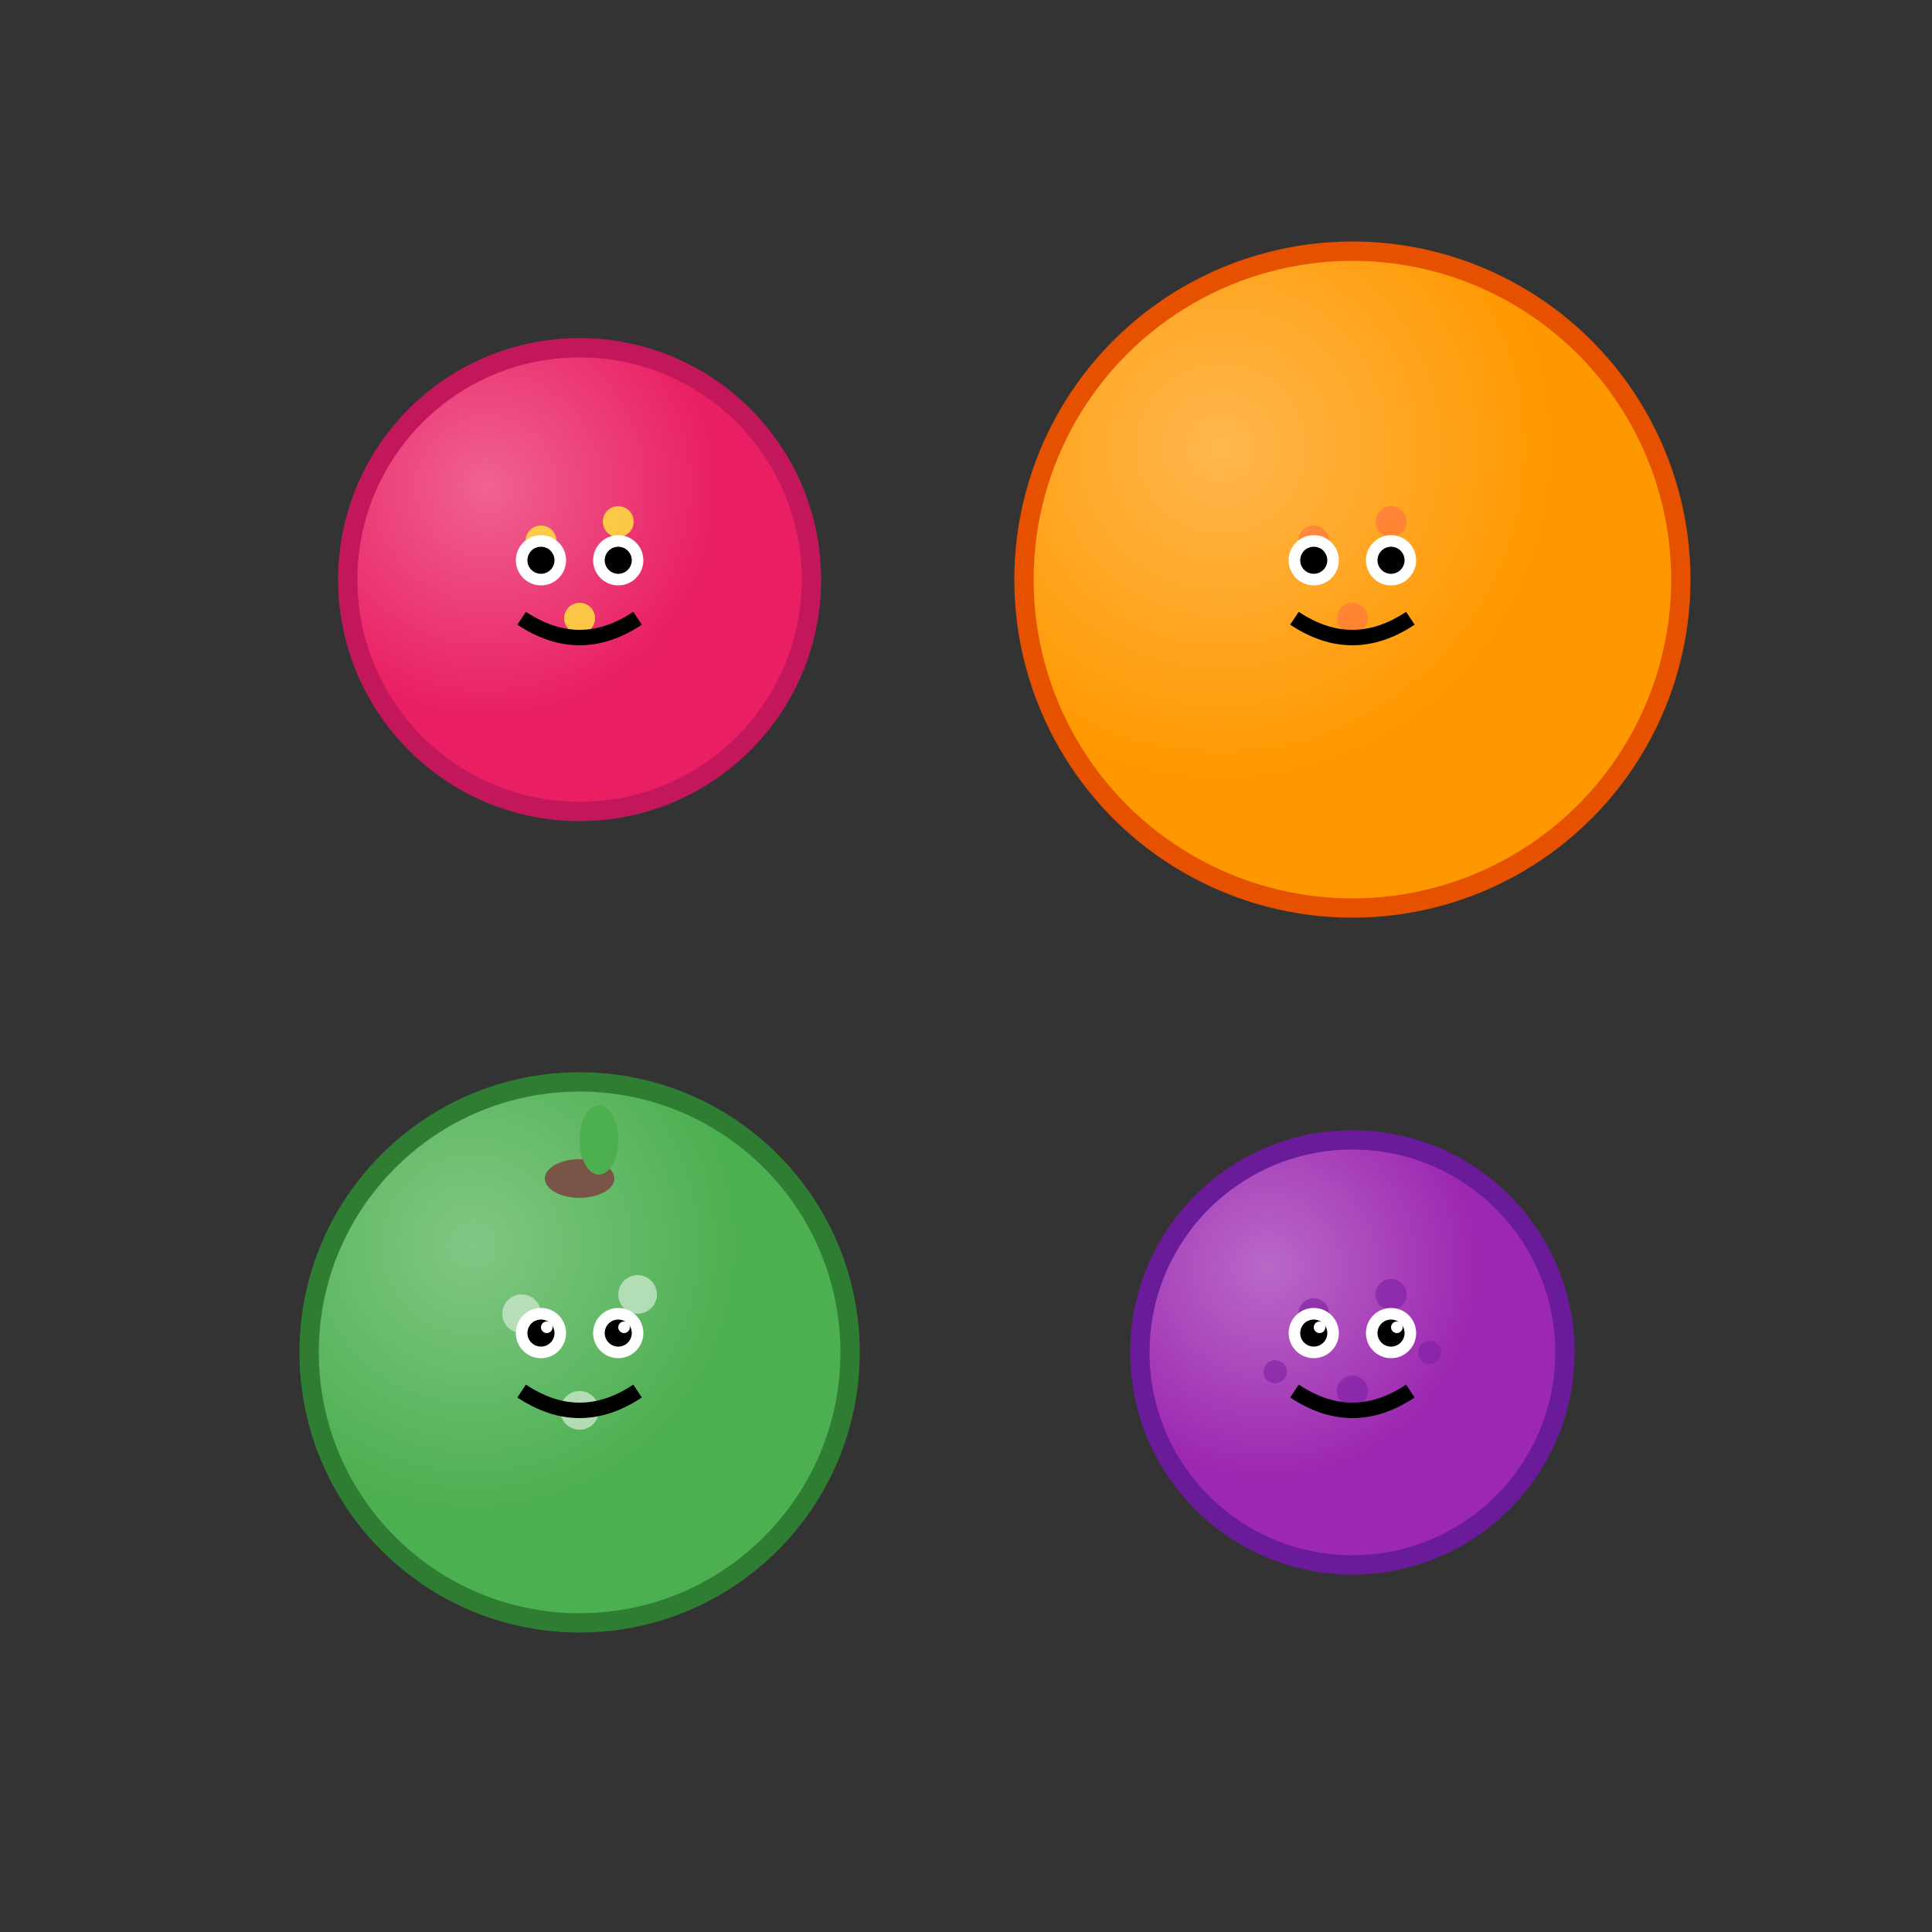 <svg xmlns="http://www.w3.org/2000/svg" viewBox="0 0 100 100">
    <rect x="0" y="0" width="100" height="100" fill="#333333" stroke="none"/>
    <defs>
        <!-- Gradients for fruits -->
        <radialGradient id="strawberryGrad" cx="0.3" cy="0.3">
            <stop offset="0%" style="stop-color:#F06292"/>
            <stop offset="100%" style="stop-color:#E91E63"/>
        </radialGradient>

        <radialGradient id="orangeGrad" cx="0.3" cy="0.3">
            <stop offset="0%" style="stop-color:#FFB74D"/>
            <stop offset="100%" style="stop-color:#FF9800"/>
        </radialGradient>

        <radialGradient id="appleGrad" cx="0.3" cy="0.3">
            <stop offset="0%" style="stop-color:#81C784"/>
            <stop offset="100%" style="stop-color:#4CAF50"/>
        </radialGradient>

        <radialGradient id="grapeGrad" cx="0.3" cy="0.3">
            <stop offset="0%" style="stop-color:#BA68C8"/>
            <stop offset="100%" style="stop-color:#9C27B0"/>
        </radialGradient>
    </defs>

    <!-- Top Left: Strawberry -->
    <circle cx="30" cy="30" r="12" fill="url(#strawberryGrad)" stroke="#C2185B" stroke-width="1"/>
    <circle cx="28" cy="28" r="0.8" fill="#FFEB3B" opacity="0.8"/>
    <circle cx="32" cy="27" r="0.8" fill="#FFEB3B" opacity="0.8"/>
    <circle cx="30" cy="32" r="0.8" fill="#FFEB3B" opacity="0.8"/>
    <!-- Strawberry eyes -->
    <circle cx="28" cy="29" r="1.3" fill="white"/>
    <circle cx="32" cy="29" r="1.3" fill="white"/>
    <circle cx="28" cy="29" r="0.7" fill="black"/>
    <circle cx="32" cy="29" r="0.7" fill="black"/>
    <!-- Strawberry smile -->
    <path d="M27,32 Q30,34 33,32" stroke="black" stroke-width="0.8" fill="none"/>

    <!-- Top Right: Orange -->
    <circle cx="70" cy="30" r="17" fill="url(#orangeGrad)" stroke="#E65100" stroke-width="1"/>
    <circle cx="68" cy="28" r="0.8" fill="#FF7043" opacity="0.6"/>
    <circle cx="72" cy="27" r="0.8" fill="#FF7043" opacity="0.6"/>
    <circle cx="70" cy="32" r="0.8" fill="#FF7043" opacity="0.6"/>
    <!-- Orange eyes -->
    <circle cx="68" cy="29" r="1.3" fill="white"/>
    <circle cx="72" cy="29" r="1.3" fill="white"/>
    <circle cx="68" cy="29" r="0.7" fill="black"/>
    <circle cx="72" cy="29" r="0.7" fill="black"/>
    <!-- Orange smile -->
    <path d="M67,32 Q70,34 73,32" stroke="black" stroke-width="0.8" fill="none"/>

    <!-- Bottom Left: Apple -->
    <circle cx="30" cy="70" r="14" fill="url(#appleGrad)" stroke="#2E7D32" stroke-width="1"/>
    <!-- Apple stem -->
    <ellipse cx="30" cy="61" rx="1.8" ry="1" fill="#795548"/>
    <ellipse cx="31" cy="59" rx="1" ry="1.8" fill="#4CAF50"/>
    <!-- Apple highlights -->
    <circle cx="27" cy="68" r="1" fill="#C8E6C9" opacity="0.8"/>
    <circle cx="33" cy="67" r="1" fill="#C8E6C9" opacity="0.8"/>
    <circle cx="30" cy="73" r="1" fill="#C8E6C9" opacity="0.8"/>
    <!-- Apple eyes -->
    <circle cx="28" cy="69" r="1.3" fill="white"/>
    <circle cx="32" cy="69" r="1.3" fill="white"/>
    <circle cx="28" cy="69" r="0.7" fill="black"/>
    <circle cx="32" cy="69" r="0.7" fill="black"/>
    <circle cx="28.3" cy="68.7" r="0.3" fill="white"/>
    <circle cx="32.3" cy="68.7" r="0.3" fill="white"/>
    <!-- Apple smile -->
    <path d="M27,72 Q30,74 33,72" stroke="black" stroke-width="0.8" fill="none"/>

    <!-- Bottom Right: Grape -->
    <circle cx="70" cy="70" r="11" fill="url(#grapeGrad)" stroke="#6A1B9A" stroke-width="1"/>
    <!-- Grape spots -->
    <circle cx="68" cy="68" r="0.8" fill="#7B1FA2" opacity="0.6"/>
    <circle cx="72" cy="67" r="0.8" fill="#7B1FA2" opacity="0.6"/>
    <circle cx="70" cy="72" r="0.8" fill="#7B1FA2" opacity="0.6"/>
    <circle cx="66" cy="71" r="0.6" fill="#7B1FA2" opacity="0.6"/>
    <circle cx="74" cy="70" r="0.6" fill="#7B1FA2" opacity="0.6"/>
    <!-- Grape eyes -->
    <circle cx="68" cy="69" r="1.3" fill="white"/>
    <circle cx="72" cy="69" r="1.3" fill="white"/>
    <circle cx="68" cy="69" r="0.7" fill="black"/>
    <circle cx="72" cy="69" r="0.7" fill="black"/>
    <circle cx="68.3" cy="68.7" r="0.3" fill="white"/>
    <circle cx="72.3" cy="68.7" r="0.3" fill="white"/>
    <!-- Grape smile -->
    <path d="M67,72 Q70,74 73,72" stroke="black" stroke-width="0.8" fill="none"/>
</svg>